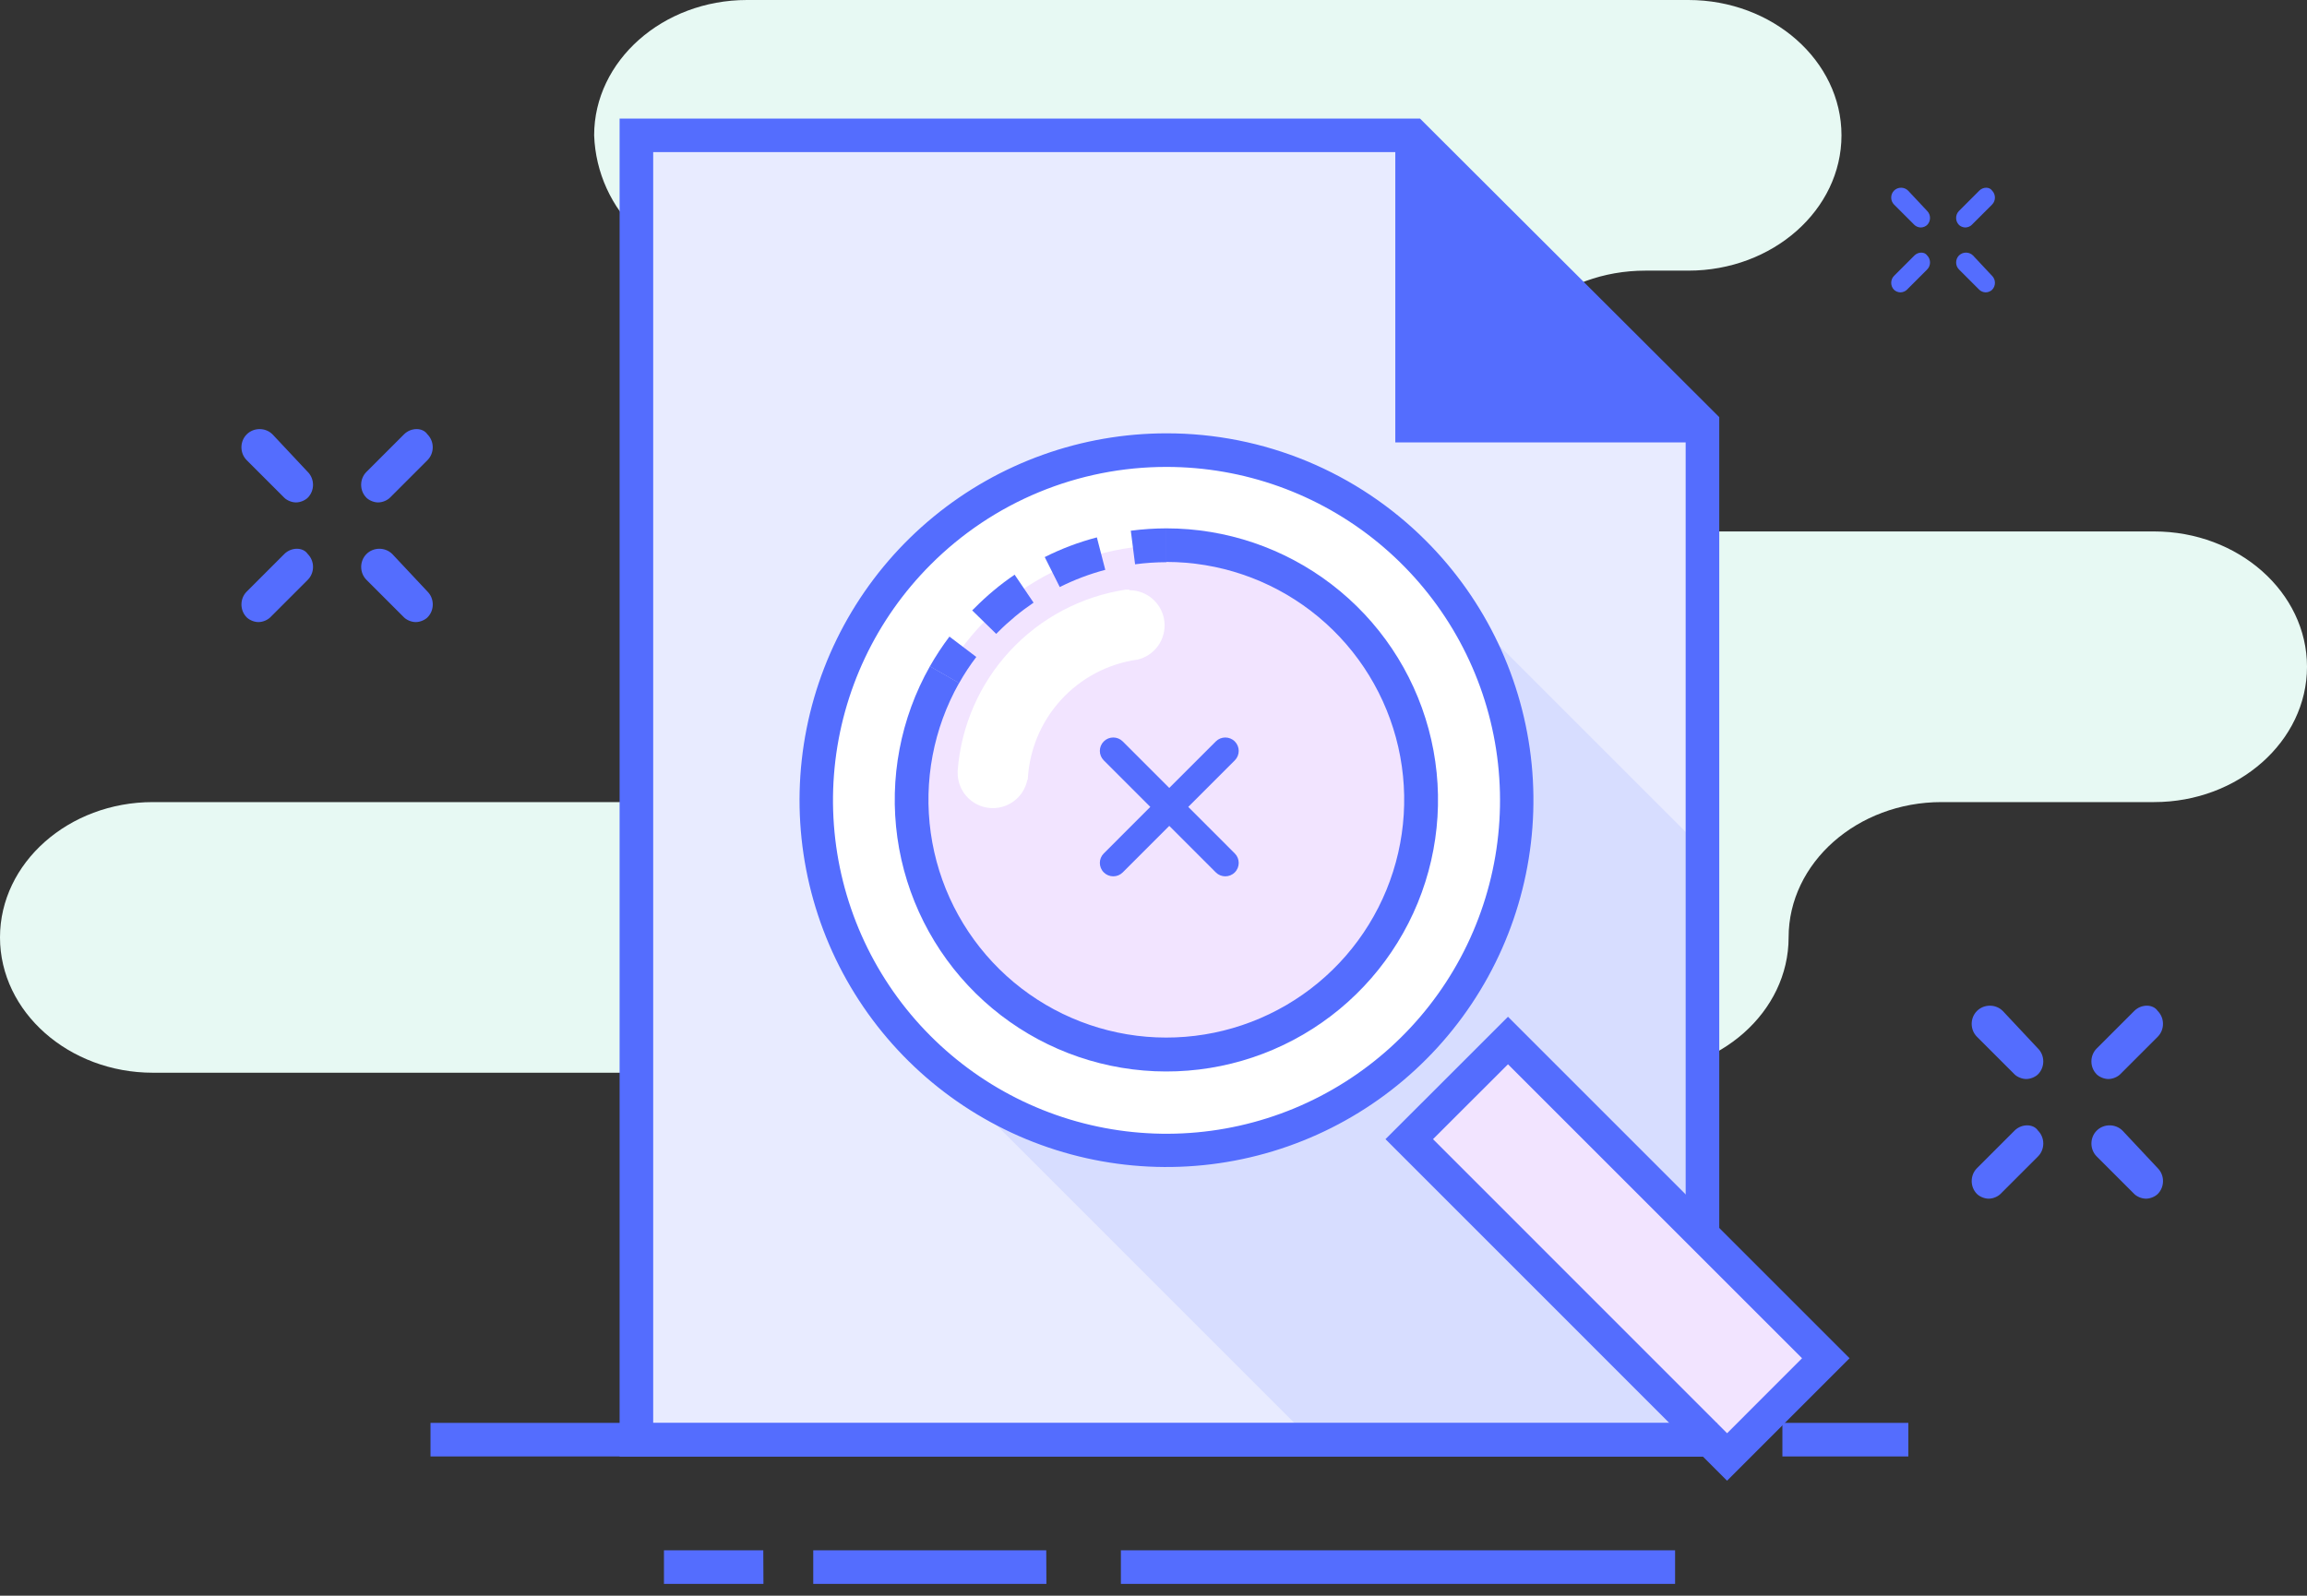 <svg width="172" height="119" viewBox="0 0 172 119" fill="none" xmlns="http://www.w3.org/2000/svg">
<rect x="0" y="0" width="172" height="119" fill="#333333" stroke="none"/>
<path d="M125.877 0C132.157 0 137.293 4.534 137.293 10.092C137.293 15.649 132.174 20.183 125.877 20.183H122.669C116.407 20.183 111.271 24.564 111.271 29.9C111.271 35.236 116.39 39.633 122.669 39.633H160.602C166.881 39.633 172 44.168 172 49.725C172 55.282 166.881 59.817 160.602 59.817H144.75C138.47 59.817 133.351 64.351 133.351 69.908C133.351 75.466 128.232 80 121.936 80H11.398C5.136 80 0 75.466 0 69.908C0 64.351 5.119 59.817 11.398 59.817H85.795C92.058 59.817 97.194 55.436 97.194 50.1C97.194 44.764 92.075 40.367 85.795 40.367H77.263C71.001 40.367 65.865 35.832 65.865 30.275C65.758 27.514 64.566 24.906 62.548 23.017C60.529 21.127 57.846 20.109 55.081 20.183C52.313 20.266 49.626 19.251 47.605 17.36C45.584 15.469 44.395 12.856 44.297 10.092C44.297 4.534 49.416 0 55.695 0H125.877Z" fill="#E7F9F3"/>
<path d="M126.928 107.384H47.447V10.093H105.355L126.928 31.622V107.384Z" fill="#E8EBFF"/>
<path d="M106.444 42.81L68.501 78.118L97.768 107.384H126.928V63.293L106.444 42.81Z" fill="#D7DDFF"/>
<path d="M86.969 33.568C93.009 33.569 98.863 35.664 103.533 39.496C108.202 43.329 111.398 48.662 112.577 54.587C113.755 60.511 112.843 66.662 109.995 71.989C107.147 77.317 102.541 81.492 96.96 83.804C91.379 86.116 85.169 86.421 79.388 84.668C73.607 82.914 68.613 79.211 65.257 74.188C61.9 69.166 60.389 63.135 60.98 57.123C61.572 51.111 64.23 45.49 68.501 41.218C70.923 38.789 73.801 36.862 76.971 35.55C80.14 34.237 83.538 33.563 86.969 33.568Z" fill="white"/>
<path d="M100.397 46.221C97.74 43.563 94.354 41.754 90.668 41.02C86.983 40.287 83.163 40.663 79.691 42.102C76.219 43.539 73.251 45.975 71.164 49.099C69.076 52.224 67.961 55.897 67.961 59.655C67.961 63.413 69.076 67.087 71.164 70.211C73.251 73.336 76.219 75.771 79.691 77.209C83.163 78.647 86.983 79.023 90.668 78.29C94.354 77.557 97.74 75.747 100.397 73.09C102.176 71.334 103.589 69.242 104.553 66.936C105.517 64.63 106.014 62.155 106.014 59.655C106.014 57.156 105.517 54.681 104.553 52.374C103.589 50.068 102.176 47.977 100.397 46.221Z" fill="#F2E4FF"/>
<path d="M84.176 43.974H83.92C80.613 44.478 77.574 46.088 75.3 48.542C73.026 50.996 71.651 54.148 71.399 57.483V57.615C71.392 58.269 71.629 58.902 72.064 59.39C72.5 59.878 73.101 60.186 73.752 60.253C74.402 60.32 75.054 60.142 75.58 59.754C76.106 59.365 76.468 58.795 76.595 58.153H76.626C76.733 55.948 77.603 53.848 79.088 52.213C80.573 50.579 82.58 49.512 84.765 49.195H84.802C85.428 49.048 85.979 48.677 86.349 48.152C86.72 47.626 86.884 46.983 86.812 46.344C86.739 45.706 86.434 45.116 85.956 44.687C85.477 44.258 84.857 44.02 84.214 44.017L84.176 43.974Z" fill="white"/>
<path d="M105.28 31.741H126.928L105.28 10.093V31.741Z" fill="#546DFE"/>
<path d="M126.928 107.384V106.132H48.699V11.345H104.835L125.676 32.142V107.384H126.928V106.132V107.384H128.18V31.109L105.868 8.841H46.195V108.636H128.18V107.384H126.928Z" fill="#546DFE"/>
<path d="M86.969 33.569V34.821C92.722 34.82 98.297 36.815 102.744 40.464C107.191 44.114 110.236 49.192 111.358 54.835C112.481 60.477 111.612 66.335 108.9 71.408C106.188 76.482 101.8 80.458 96.485 82.66C91.17 84.861 85.256 85.151 79.751 83.481C74.245 81.811 69.49 78.283 66.294 73.499C63.098 68.716 61.66 62.972 62.224 57.246C62.789 51.521 65.321 46.169 69.39 42.101C71.696 39.79 74.436 37.957 77.453 36.707C80.469 35.458 83.703 34.817 86.969 34.821V32.316C80.639 32.316 74.506 34.511 69.613 38.526C64.72 42.541 61.371 48.128 60.136 54.336C58.901 60.544 59.857 66.987 62.84 72.57C65.824 78.151 70.651 82.526 76.498 84.949C82.346 87.371 88.852 87.691 94.909 85.853C100.966 84.016 106.198 80.136 109.714 74.873C113.231 69.611 114.814 63.292 114.194 56.993C113.573 50.694 110.788 44.805 106.313 40.33C103.775 37.786 100.76 35.769 97.44 34.393C94.12 33.018 90.562 32.312 86.969 32.316V33.569Z" fill="#546DFE"/>
<path d="M112.426 77.59L105.064 84.951L128.761 108.647L136.122 101.286L112.426 77.59Z" fill="#F2E4FF"/>
<path d="M128.762 108.655L129.651 107.772L106.839 84.954L112.429 79.37L134.353 101.293L127.879 107.772L128.762 108.655L129.651 107.772L128.762 108.655L129.651 109.538L137.896 101.293L112.429 75.826L103.295 84.954L128.762 110.427L129.651 109.538L128.762 108.655Z" fill="#546DFE"/>
<path d="M104.028 10.093V32.993H126.928V30.489H106.532V10.093H104.028Z" fill="#546DFE"/>
<path d="M69.327 49.695C67.138 53.57 66.287 58.057 66.904 62.464C67.521 66.871 69.573 70.952 72.742 74.076C75.91 77.201 80.02 79.194 84.435 79.749C88.85 80.304 93.325 79.389 97.168 77.147C101.012 74.904 104.009 71.457 105.698 67.34C107.386 63.223 107.672 58.664 106.51 54.369C105.349 50.073 102.805 46.28 99.271 43.575C95.738 40.87 91.412 39.404 86.962 39.403V41.907C90.858 41.909 94.645 43.193 97.739 45.562C100.832 47.931 103.059 51.252 104.076 55.013C105.093 58.774 104.844 62.765 103.366 66.37C101.888 69.975 99.265 72.993 95.9 74.957C92.536 76.922 88.618 77.725 84.753 77.241C80.887 76.757 77.288 75.013 74.512 72.28C71.736 69.546 69.937 65.974 69.394 62.116C68.851 58.258 69.593 54.329 71.506 50.935L69.327 49.683V49.695Z" fill="#546DFE"/>
<path d="M86.962 39.403C86.075 39.405 85.188 39.463 84.308 39.579L84.627 42.083C85.401 41.98 86.181 41.928 86.962 41.926V39.422V39.403Z" fill="#546DFE"/>
<path d="M75.656 42.853C74.575 43.587 73.568 44.426 72.651 45.358L72.482 45.52L74.273 47.273L74.417 47.129C75.225 46.318 76.11 45.586 77.058 44.944L75.656 42.872V42.853ZM81.766 40.08C80.427 40.431 79.128 40.922 77.891 41.545L79.012 43.78C80.096 43.236 81.233 42.806 82.405 42.496L81.779 40.08H81.766Z" fill="#546DFE"/>
<path d="M70.792 47.467C70.256 48.177 69.767 48.922 69.327 49.696L71.506 50.947C71.887 50.267 72.316 49.614 72.789 48.994L70.792 47.479V47.467Z" fill="#546DFE"/>
<path d="M32.097 106.113H127.998V108.617H32.097V106.113ZM132.888 108.617H142.278V106.113H132.888V108.617ZM124.887 115.616H83.569V118.12H124.887V115.616ZM78.016 118.12H60.632V115.616H78.004L78.016 118.12ZM56.919 118.12H49.501V115.616H56.907L56.919 118.12Z" fill="#546DFE"/>
<path fill-rule="evenodd" clip-rule="evenodd" d="M83.707 55.293C83.317 54.902 82.683 54.902 82.293 55.293C81.902 55.683 81.902 56.317 82.293 56.707L85.762 60.176L82.293 63.646C81.902 64.036 81.902 64.669 82.293 65.06C82.683 65.451 83.317 65.451 83.707 65.06L87.176 61.591L90.646 65.06C91.036 65.451 91.669 65.451 92.06 65.06C92.451 64.669 92.451 64.036 92.06 63.646L88.591 60.176L92.06 56.707C92.451 56.317 92.451 55.683 92.06 55.293C91.669 54.902 91.036 54.902 90.646 55.293L87.176 58.762L83.707 55.293Z" fill="#546DFE"/>
<path d="M20.319 32.394C19.794 31.869 18.919 31.869 18.394 32.394C17.869 32.919 17.869 33.794 18.394 34.319L21.194 37.119C21.369 37.294 21.719 37.469 22.069 37.469C22.419 37.469 22.769 37.294 22.944 37.119C23.469 36.594 23.469 35.719 22.944 35.194L20.319 32.394Z" fill="#546DFE"/>
<path d="M29.247 41.318C28.721 40.793 27.846 40.793 27.322 41.318C26.797 41.843 26.797 42.718 27.322 43.243L30.122 46.043C30.297 46.218 30.646 46.393 30.997 46.393C31.346 46.393 31.697 46.218 31.872 46.043C32.397 45.518 32.397 44.643 31.872 44.118L29.247 41.318Z" fill="#546DFE"/>
<path d="M21.195 41.318L18.395 44.118C17.87 44.643 17.87 45.518 18.395 46.043C18.57 46.218 18.92 46.393 19.27 46.393C19.62 46.393 19.97 46.218 20.145 46.043L22.945 43.243C23.47 42.718 23.47 41.843 22.945 41.318C22.595 40.793 21.72 40.793 21.195 41.318Z" fill="#546DFE"/>
<path d="M30.119 32.394L27.319 35.194C26.794 35.719 26.794 36.594 27.319 37.119C27.494 37.294 27.844 37.469 28.194 37.469C28.544 37.469 28.894 37.294 29.069 37.119L31.869 34.319C32.394 33.794 32.394 32.919 31.869 32.394C31.519 31.869 30.644 31.869 30.119 32.394Z" fill="#546DFE"/>
<path d="M142.257 14.213C141.973 13.929 141.498 13.929 141.213 14.213C140.929 14.498 140.929 14.973 141.213 15.257L142.732 16.775C142.827 16.87 143.016 16.965 143.206 16.965C143.396 16.965 143.586 16.87 143.681 16.775C143.965 16.491 143.965 16.016 143.681 15.732L142.257 14.213Z" fill="#546DFE"/>
<path d="M147.098 19.052C146.813 18.768 146.339 18.768 146.054 19.052C145.77 19.337 145.77 19.811 146.054 20.096L147.572 21.614C147.667 21.709 147.857 21.804 148.047 21.804C148.237 21.804 148.426 21.709 148.521 21.614C148.806 21.33 148.806 20.855 148.521 20.571L147.098 19.052Z" fill="#546DFE"/>
<path d="M142.732 19.052L141.214 20.571C140.929 20.855 140.929 21.33 141.214 21.614C141.309 21.709 141.499 21.804 141.688 21.804C141.878 21.804 142.068 21.709 142.163 21.614L143.681 20.096C143.966 19.811 143.966 19.337 143.681 19.052C143.491 18.768 143.017 18.768 142.732 19.052Z" fill="#546DFE"/>
<path d="M147.571 14.213L146.053 15.732C145.768 16.016 145.768 16.491 146.053 16.775C146.147 16.87 146.337 16.965 146.527 16.965C146.717 16.965 146.907 16.87 147.001 16.775L148.52 15.257C148.804 14.973 148.804 14.498 148.52 14.213C148.33 13.929 147.855 13.929 147.571 14.213Z" fill="#546DFE"/>
<path d="M149.319 75.394C148.794 74.869 147.919 74.869 147.394 75.394C146.869 75.919 146.869 76.794 147.394 77.319L150.194 80.119C150.369 80.294 150.719 80.469 151.069 80.469C151.419 80.469 151.769 80.294 151.944 80.119C152.469 79.594 152.469 78.719 151.944 78.194L149.319 75.394Z" fill="#546DFE"/>
<path d="M158.246 84.318C157.721 83.793 156.846 83.793 156.321 84.318C155.796 84.843 155.796 85.718 156.321 86.243L159.121 89.043C159.296 89.218 159.646 89.393 159.996 89.393C160.346 89.393 160.696 89.218 160.871 89.043C161.396 88.518 161.396 87.643 160.871 87.118L158.246 84.318Z" fill="#546DFE"/>
<path d="M150.195 84.318L147.395 87.118C146.87 87.643 146.87 88.518 147.395 89.043C147.57 89.218 147.92 89.393 148.27 89.393C148.62 89.393 148.97 89.218 149.145 89.043L151.945 86.243C152.47 85.718 152.47 84.843 151.945 84.318C151.595 83.793 150.72 83.793 150.195 84.318Z" fill="#546DFE"/>
<path d="M159.119 75.394L156.319 78.194C155.794 78.719 155.794 79.594 156.319 80.119C156.494 80.294 156.844 80.469 157.194 80.469C157.544 80.469 157.894 80.294 158.069 80.119L160.869 77.319C161.394 76.794 161.394 75.919 160.869 75.394C160.519 74.869 159.644 74.869 159.119 75.394Z" fill="#546DFE"/>
</svg>

